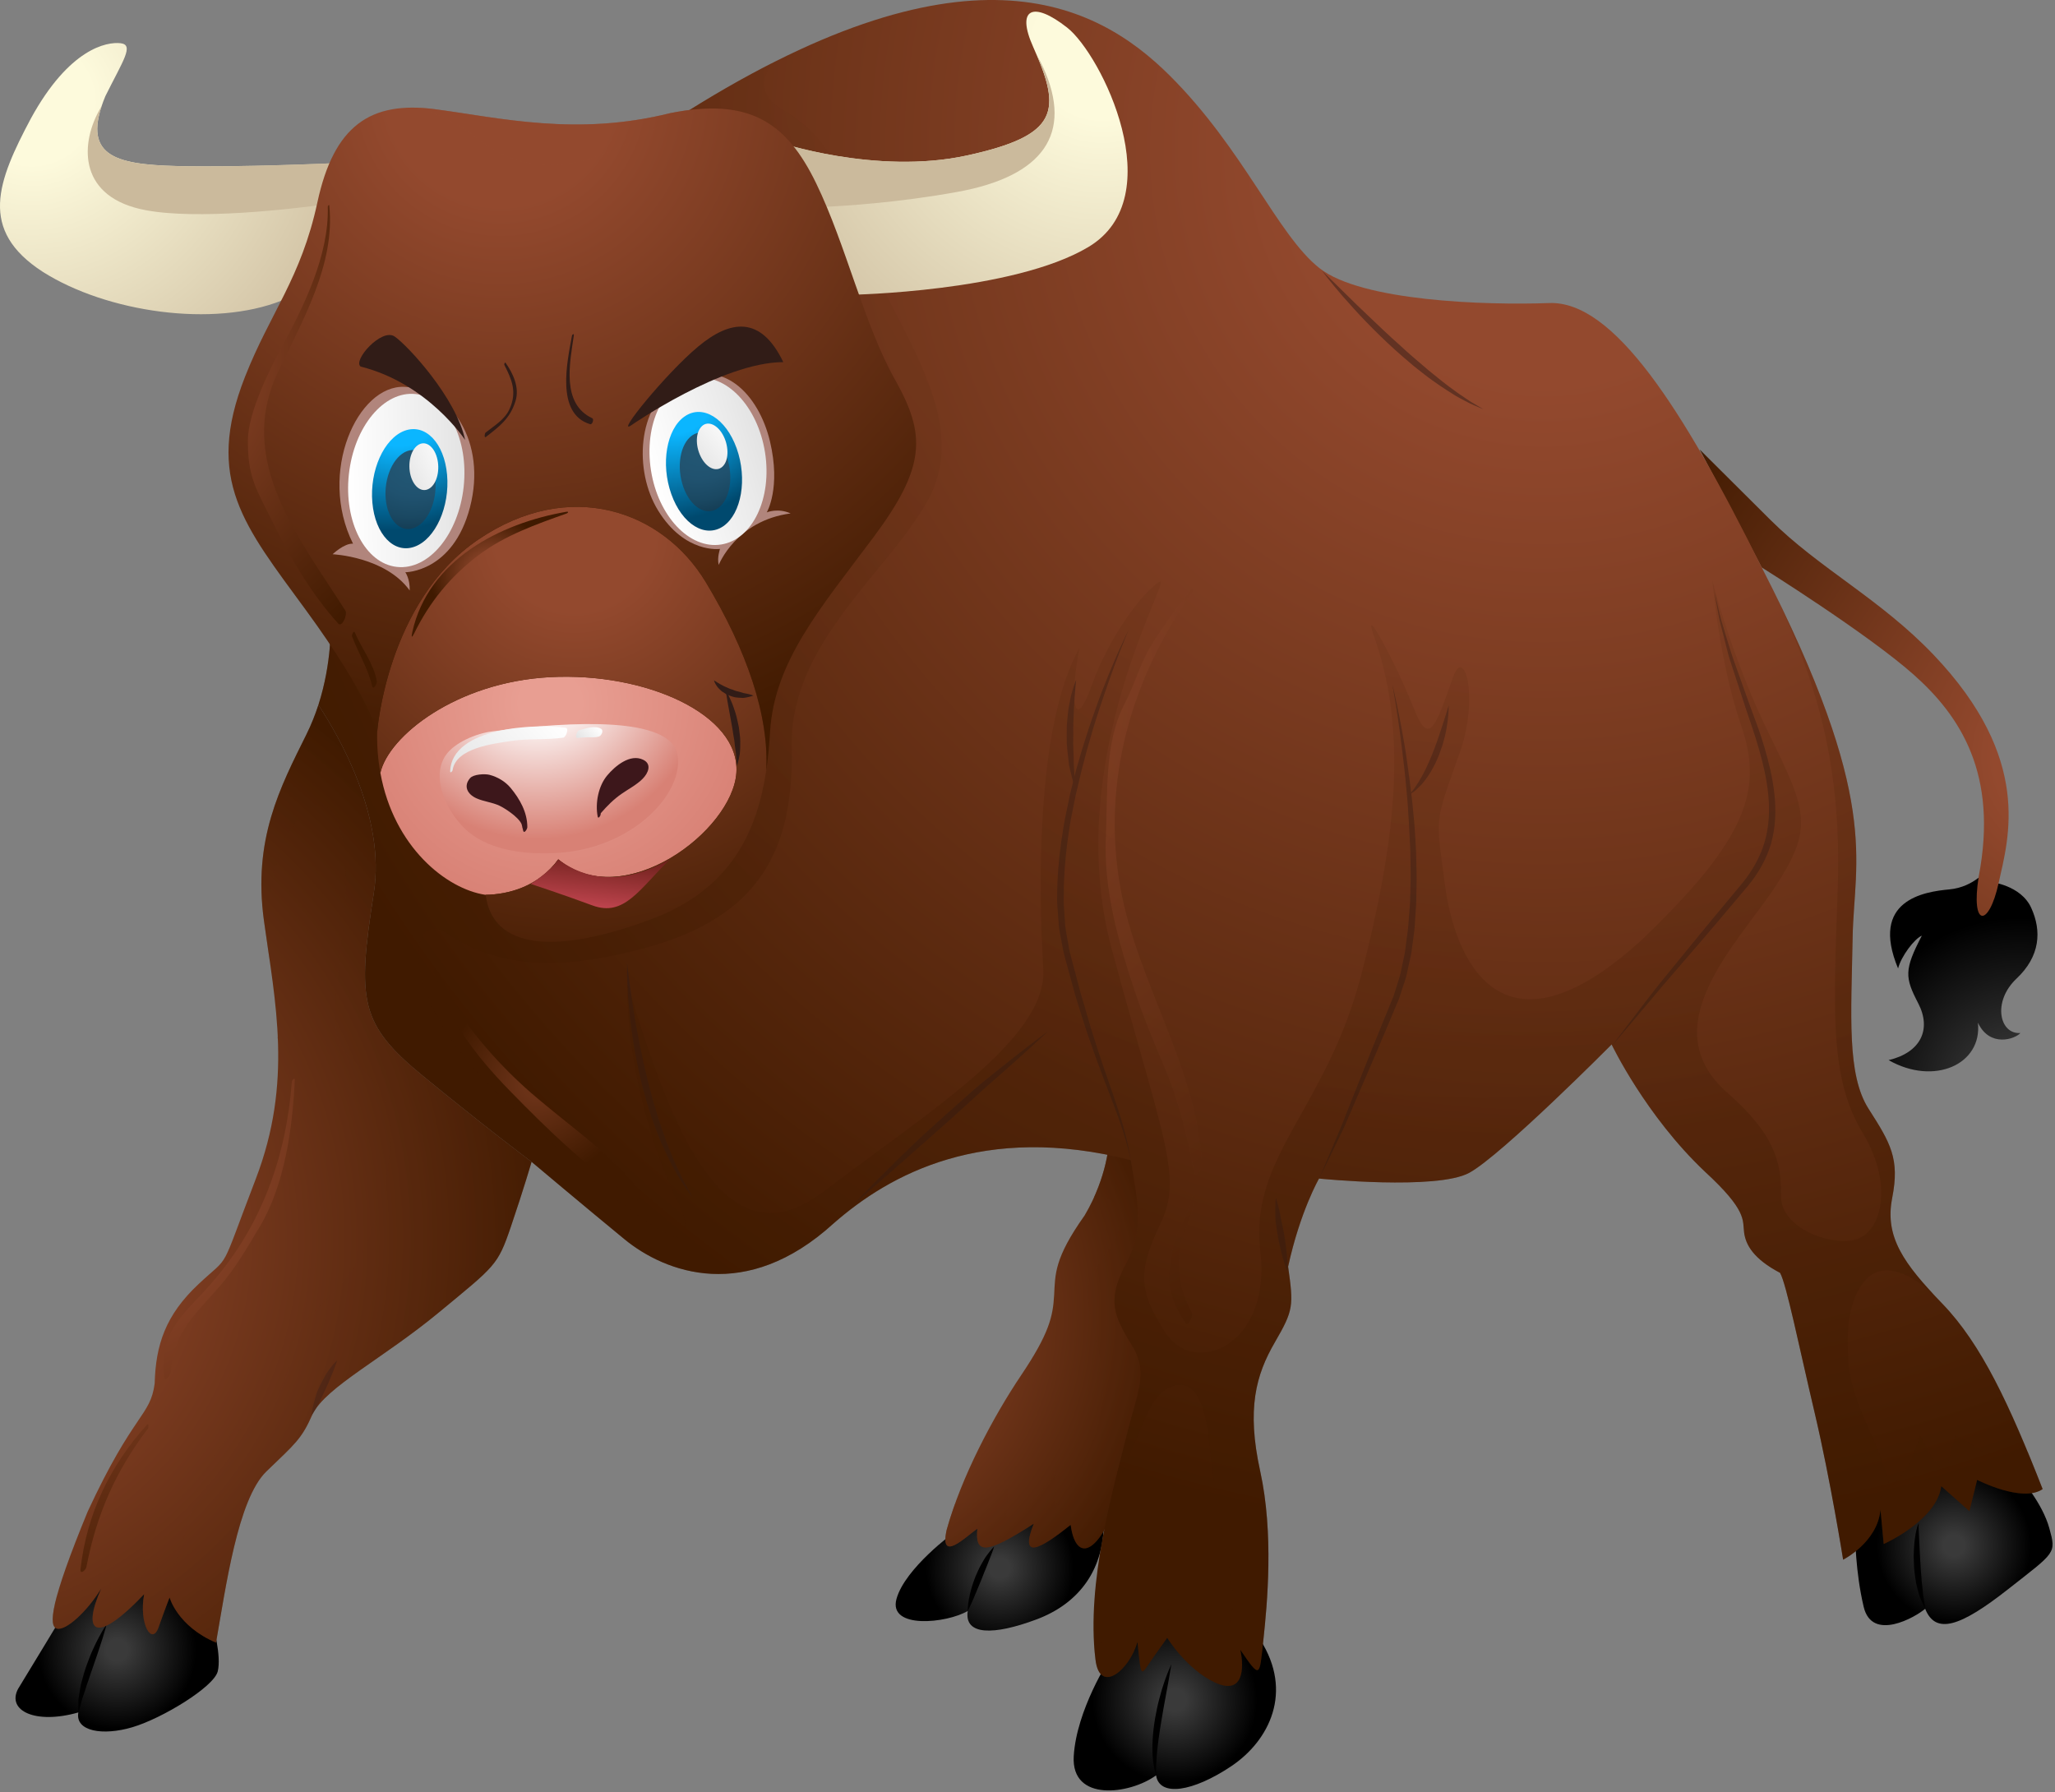 <svg width="86" height="75" viewBox="0 0 86 75" fill="none" xmlns="http://www.w3.org/2000/svg">
<rect x="0" y="0" width="86" height="75" fill="#808080" stroke="none"/>
<path d="M77.639 64.267C77.639 64.267 77.643 65.771 77.994 67.245C78.344 68.718 80.163 67.673 80.567 67.325C81.004 68.423 82.043 68.073 84.034 66.508C86.026 64.942 86.057 65.027 85.764 63.958C85.472 62.889 84.542 61.851 84.542 61.851C84.542 61.851 80.781 59.719 77.639 64.267Z" fill="url(#paint0_radial_525_124)"/>
<path d="M80.299 63.738C80.299 63.738 80.296 63.797 80.29 63.901C80.299 64.006 80.296 64.133 80.308 64.304C80.316 64.474 80.326 64.67 80.337 64.88C80.344 65.09 80.362 65.314 80.375 65.537C80.383 65.762 80.414 65.981 80.422 66.193C80.447 66.399 80.471 66.593 80.483 66.762C80.544 67.09 80.568 67.323 80.568 67.323C80.568 67.323 80.543 67.272 80.498 67.183C80.455 67.093 80.391 66.961 80.33 66.799C80.281 66.633 80.226 66.438 80.182 66.225C80.15 66.014 80.114 65.785 80.1 65.555C80.096 65.44 80.092 65.325 80.088 65.212C80.08 65.1 80.092 64.989 80.094 64.881C80.102 64.666 80.121 64.465 80.151 64.295C80.17 64.127 80.217 63.973 80.239 63.881C80.273 63.79 80.299 63.738 80.299 63.738Z" fill="black"/>
<path d="M39.925 64.129C39.925 64.129 37.873 65.624 37.518 66.91C37.16 68.194 39.626 67.932 40.498 67.417C40.346 68.444 41.58 68.441 43.376 67.77C45.173 67.097 46.248 65.657 46.191 63.551C44.853 62.731 42.181 62.737 39.925 64.129Z" fill="url(#paint1_radial_525_124)"/>
<path d="M40.498 67.418C40.498 67.418 40.492 67.229 40.542 66.954C40.587 66.678 40.685 66.319 40.823 65.974C40.902 65.805 40.967 65.631 41.057 65.481C41.143 65.328 41.221 65.185 41.307 65.075C41.476 64.849 41.604 64.715 41.604 64.715C41.604 64.715 41.554 64.898 41.448 65.15C41.394 65.276 41.346 65.429 41.278 65.585C41.21 65.74 41.149 65.912 41.081 66.078C41.008 66.245 40.948 66.415 40.877 66.571C40.816 66.728 40.747 66.874 40.696 67C40.583 67.251 40.498 67.418 40.498 67.418Z" fill="black"/>
<path d="M46.429 69.431C46.429 69.431 45.05 71.553 44.935 73.493C44.82 75.433 47.294 75.09 48.381 74.296C48.521 75.207 49.926 74.986 51.527 73.913C53.128 72.84 54.131 70.799 52.742 68.626C51.351 67.124 48.481 66.536 46.429 69.431Z" fill="url(#paint2_radial_525_124)"/>
<path d="M49.022 69.644C49.022 69.644 48.973 69.939 48.896 70.374C48.855 70.593 48.809 70.846 48.76 71.118C48.71 71.388 48.656 71.677 48.611 71.966C48.557 72.255 48.52 72.543 48.48 72.817C48.464 72.951 48.448 73.082 48.432 73.209C48.422 73.332 48.412 73.451 48.402 73.561C48.395 73.669 48.391 73.77 48.385 73.861C48.377 73.95 48.38 74.028 48.381 74.091C48.385 74.221 48.381 74.296 48.381 74.296C48.381 74.296 48.358 74.225 48.328 74.099C48.311 74.035 48.293 73.957 48.281 73.867C48.269 73.778 48.25 73.672 48.243 73.561C48.225 73.337 48.222 73.073 48.238 72.793C48.251 72.653 48.254 72.507 48.275 72.362C48.295 72.216 48.311 72.067 48.338 71.919C48.388 71.626 48.45 71.334 48.523 71.064C48.592 70.794 48.669 70.546 48.743 70.335C48.816 70.124 48.888 69.951 48.938 69.831C48.989 69.71 49.022 69.644 49.022 69.644Z" fill="black"/>
<path d="M2.562 67.697C2.562 67.697 1.349 69.711 0.756 70.677C0.277 71.584 1.467 72.177 3.278 71.663C3.139 72.456 4.301 72.651 5.547 72.279C6.792 71.909 8.942 70.6 9.111 69.949C9.278 69.296 8.907 67.994 8.907 67.994C8.907 67.994 5.893 62.903 2.562 67.697Z" fill="url(#paint3_radial_525_124)"/>
<path d="M4.462 67.977C4.462 67.977 4.401 68.217 4.292 68.565C4.235 68.737 4.17 68.939 4.099 69.154C4.026 69.368 3.947 69.596 3.869 69.825C3.784 70.049 3.719 70.282 3.638 70.492C3.568 70.706 3.51 70.907 3.447 71.078C3.416 71.163 3.405 71.244 3.383 71.313C3.364 71.384 3.348 71.447 3.333 71.5C3.3 71.603 3.281 71.663 3.281 71.663C3.281 71.663 3.28 71.6 3.276 71.493C3.277 71.439 3.279 71.374 3.28 71.298C3.283 71.223 3.276 71.136 3.293 71.045C3.306 70.953 3.32 70.855 3.34 70.751C3.361 70.647 3.372 70.534 3.405 70.424C3.464 70.202 3.526 69.963 3.609 69.733C3.694 69.504 3.775 69.273 3.872 69.064C3.964 68.855 4.059 68.662 4.147 68.501C4.316 68.178 4.462 67.977 4.462 67.977Z" fill="black"/>
<path d="M83.195 36.344C83.195 36.344 82.635 37.124 81.576 37.22C80.517 37.318 78.243 37.665 79.433 40.528C79.557 40.029 80.116 39.282 80.427 39.156C79.682 40.591 79.713 40.903 80.279 41.992C80.842 43.082 80.376 44.048 79.036 44.364C80.94 45.45 82.964 44.542 82.774 42.798C83.274 43.855 84.334 43.479 84.551 43.23C83.677 43.294 83.368 41.917 84.389 40.954C85.385 40.018 85.445 38.958 85.006 37.994C84.568 37.029 83.289 36.906 83.289 36.906L83.195 36.344Z" fill="url(#paint4_radial_525_124)"/>
<path d="M73.727 23.747C73.727 23.747 78.143 26.507 80.087 28.234C82.03 29.961 83.63 32.382 82.808 36.678C82.466 38.827 83.23 38.825 83.641 36.953C84.053 35.082 85.08 31.767 80.916 27.4C78.688 25.063 76.128 23.786 74.092 21.758C72.054 19.731 71.129 18.809 71.129 18.809L73.727 23.747Z" fill="url(#paint5_radial_525_124)"/>
<path d="M46.411 47.777C46.411 47.777 46.363 49.216 45.391 50.862C44.111 52.664 44.162 53.332 44.114 54.205C44.065 55.079 43.913 55.799 42.736 57.548C41.558 59.297 40.226 61.817 39.616 64.028C39.311 65.416 40.388 64.334 40.901 63.973C40.799 65.053 41.263 65.052 43.263 63.763C42.65 65.306 43.523 64.841 44.805 63.811C45.014 65.301 45.834 65.092 46.601 63.241C47.368 61.39 50.778 48.229 46.411 47.777Z" fill="url(#paint6_radial_525_124)"/>
<path opacity="0.5" d="M46.411 47.777C46.411 47.777 46.376 48.799 45.784 50.104C45.942 50.078 46.102 50.085 46.265 50.138C47.561 50.569 46.671 51.897 46.182 52.619C45.921 53.004 45.545 53.437 45.533 53.924C45.519 54.512 45.628 55.076 45.764 55.644C46.007 56.653 46.247 57.632 46.119 58.674C45.913 60.351 45.266 61.672 44.27 63.021C44.236 63.066 44.15 63.13 44.151 63.028C44.162 62.547 44.2 62.072 44.162 61.592C43.715 62.429 43.016 62.995 42.178 63.474C42.121 63.506 42.124 63.42 42.129 63.39C42.194 63.01 42.161 62.625 42.189 62.243C42.193 62.171 41.832 62.432 41.774 62.462C41.237 62.741 40.656 62.911 40.048 62.945C40.02 62.946 39.991 62.945 39.963 62.946C39.833 63.312 39.714 63.674 39.616 64.028C39.311 65.416 40.388 64.334 40.901 63.973C40.799 65.053 41.263 65.052 43.263 63.763C42.65 65.306 43.523 64.841 44.805 63.811C45.014 65.301 45.834 65.092 46.601 63.241C47.368 61.39 50.778 48.229 46.411 47.777Z" fill="url(#paint7_radial_525_124)"/>
<path d="M15.645 37.363C16.137 34.209 14.228 30.868 13.324 29.5C13.193 29.9 13.032 30.313 12.829 30.723C11.727 32.942 10.576 35.116 11.047 38.533C11.516 41.949 12.263 45.272 10.702 49.341C9.141 53.407 9.693 52.436 8.312 53.734C6.928 55.029 6.516 56.278 6.473 57.895C6.292 59.28 5.598 59.097 3.669 63.258C2.107 67.048 2.017 68.064 2.387 68.156C2.757 68.248 3.631 67.46 4.231 66.488C3.45 68.245 3.912 68.937 6.032 66.716C5.805 67.963 6.36 68.885 6.636 68.1C6.912 67.314 7.097 66.852 7.097 66.852C7.097 66.852 7.421 68.051 9.04 68.742C9.45 66.432 9.949 62.735 11.147 61.578C12.344 60.42 12.621 60.235 13.082 59.172C13.679 58.015 16.032 56.856 18.382 54.91C20.733 52.965 20.825 52.965 21.376 51.347C21.927 49.727 22.246 48.621 22.246 48.621C22.246 48.621 20.316 47.175 17.692 45.02C15.067 42.865 14.934 41.883 15.645 37.363Z" fill="url(#paint8_radial_525_124)"/>
<path d="M81.287 54.557C79.65 52.862 78.866 51.756 79.188 50.123C79.508 48.49 79.117 47.838 78.2 46.405C77.281 44.97 77.472 42.489 77.531 39.227C77.589 35.963 78.739 33.522 73.727 23.745C70.385 17.009 67.512 12.583 64.834 12.682C62.154 12.779 56.982 12.607 55.224 11.226C53.467 9.845 52.053 6.251 48.953 3.163C45.852 0.078 40.321 -2.779 28.216 5.008C26.906 7.159 13.835 26.149 13.835 26.149C13.835 26.149 13.899 27.717 13.324 29.501C14.228 30.869 16.138 34.21 15.645 37.364C14.934 41.884 15.067 42.866 17.692 45.02C20.316 47.175 22.246 48.621 22.246 48.621C22.246 48.621 24.425 50.456 26.134 51.86C27.846 53.264 31.22 54.537 34.882 51.2C37.223 49.146 41.149 46.976 47.326 48.548C47.613 50.303 47.899 51.436 47.11 52.91C46.322 54.385 46.606 55.064 47.343 56.251C48.083 57.439 47.632 58.12 47.127 60.159C46.621 62.201 45.441 66.225 45.845 69.452C46.02 70.925 47.264 69.902 47.601 68.712C47.775 70.354 47.718 70.128 48.281 69.333C48.847 68.539 48.847 68.539 48.847 68.539C48.847 68.539 49.644 69.839 50.832 70.403C52.024 70.966 52.079 69.833 51.905 69.041C52.759 70.286 52.702 70.173 52.869 68.644C53.035 67.113 53.31 64.166 52.737 61.563C52.166 58.959 52.558 57.541 53.347 56.18C54.137 54.82 54.137 54.649 53.906 53.007C54.412 50.684 55.2 49.321 55.2 49.321C55.2 49.321 60.131 49.819 61.487 49.08C62.844 48.34 67.445 43.709 67.445 43.709C67.445 43.709 68.865 46.688 71.351 49.033C73.118 50.66 72.922 51.053 72.989 51.574C73.055 52.096 73.384 52.683 74.494 53.267C74.757 53.724 75.284 56.333 75.945 59.138C76.605 61.944 77.133 65.27 77.133 65.27C77.133 65.27 78.569 64.549 78.697 63.179C78.831 64.614 78.831 64.614 78.831 64.614C78.831 64.614 81.048 63.631 81.24 62.194C82.417 63.236 82.417 63.236 82.417 63.236L82.741 61.93C82.741 61.93 84.636 62.905 85.482 62.315C84.103 58.793 82.923 56.25 81.287 54.557Z" fill="url(#paint9_radial_525_124)"/>
<g opacity="0.5">
<path d="M47.234 26.352C47.234 26.352 47.093 26.684 46.864 27.27C46.747 27.564 46.613 27.922 46.466 28.335C46.321 28.749 46.155 29.214 45.989 29.729C45.817 30.24 45.652 30.802 45.485 31.396C45.406 31.694 45.324 32.001 45.245 32.314C45.169 32.629 45.093 32.952 45.016 33.279C44.952 33.609 44.884 33.944 44.816 34.284C44.751 34.624 44.713 34.972 44.659 35.321C44.573 36.02 44.513 36.735 44.52 37.447C44.5 37.805 44.542 38.16 44.565 38.513C44.572 38.869 44.658 39.212 44.716 39.556C44.766 39.901 44.879 40.236 44.963 40.575C45.051 40.91 45.139 41.242 45.225 41.569C45.424 42.213 45.589 42.842 45.78 43.431C45.964 44.022 46.152 44.576 46.332 45.086C46.509 45.596 46.676 46.062 46.808 46.483C46.951 46.9 47.04 47.274 47.127 47.578C47.204 47.884 47.241 48.131 47.278 48.295C47.31 48.46 47.326 48.549 47.326 48.549C47.326 48.549 47.305 48.462 47.263 48.297C47.218 48.135 47.165 47.894 47.074 47.592C46.976 47.291 46.869 46.925 46.71 46.517C46.561 46.105 46.373 45.645 46.186 45.139C45.993 44.633 45.791 44.081 45.59 43.494C45.382 42.909 45.195 42.28 44.994 41.632C44.906 41.306 44.814 40.975 44.722 40.64C44.636 40.303 44.521 39.971 44.463 39.611C44.401 39.257 44.31 38.903 44.296 38.538C44.272 38.176 44.226 37.812 44.244 37.448C44.241 36.719 44.31 35.994 44.403 35.287C44.462 34.935 44.501 34.582 44.573 34.24C44.644 33.898 44.714 33.56 44.782 33.227C44.864 32.897 44.944 32.574 45.024 32.257C45.115 31.944 45.204 31.637 45.291 31.339C45.476 30.745 45.656 30.187 45.844 29.678C46.019 29.166 46.206 28.706 46.369 28.297C46.536 27.89 46.686 27.538 46.814 27.248C47.073 26.674 47.234 26.352 47.234 26.352Z" fill="#311C17"/>
<path d="M58.268 28.633C58.268 28.633 58.349 28.959 58.47 29.535C58.53 29.823 58.599 30.173 58.673 30.576C58.746 30.98 58.828 31.435 58.894 31.935C58.969 32.433 59.034 32.977 59.102 33.552C59.129 33.841 59.158 34.136 59.186 34.438C59.214 34.741 59.225 35.051 59.247 35.366C59.268 35.682 59.267 36.004 59.278 36.329C59.29 36.655 59.283 36.983 59.276 37.317C59.274 37.483 59.27 37.65 59.267 37.817L59.233 38.32L59.201 38.824C59.186 38.992 59.158 39.16 59.138 39.328L59.07 39.832C59.046 39.999 59.002 40.164 58.966 40.329L58.86 40.824C58.819 40.987 58.757 41.147 58.709 41.306C58.656 41.466 58.604 41.626 58.551 41.785C58.487 41.936 58.426 42.086 58.362 42.236C58.236 42.533 58.114 42.829 57.992 43.119C57.506 44.28 57.03 45.356 56.634 46.283C56.435 46.746 56.259 47.173 56.075 47.539C55.894 47.908 55.741 48.23 55.612 48.495C55.353 49.023 55.204 49.324 55.204 49.324C55.204 49.324 55.335 49.015 55.564 48.473C55.677 48.203 55.817 47.875 55.978 47.5C56.145 47.127 56.3 46.691 56.492 46.224C56.868 45.289 57.291 44.194 57.771 43.028C57.888 42.738 58.009 42.441 58.132 42.14C58.194 41.99 58.254 41.839 58.318 41.688C58.366 41.535 58.416 41.381 58.464 41.227C58.511 41.07 58.566 40.917 58.605 40.758L58.707 40.274C58.738 40.113 58.781 39.952 58.804 39.787L58.867 39.293C58.888 39.127 58.917 38.962 58.931 38.798L58.969 38.3L59.008 37.804C59.012 37.639 59.016 37.473 59.022 37.309C59.031 36.98 59.041 36.654 59.031 36.332C59.023 36.01 59.03 35.69 59.01 35.377C58.984 34.75 58.946 34.144 58.905 33.57C58.854 32.996 58.807 32.454 58.745 31.955C58.689 31.454 58.628 30.997 58.576 30.591C58.521 30.187 58.468 29.834 58.422 29.544C58.325 28.964 58.268 28.633 58.268 28.633Z" fill="#311C17"/>
<path d="M45.036 28.457C45.036 28.457 45.028 28.528 45.016 28.652C44.998 28.775 44.995 28.953 44.971 29.163C44.967 29.268 44.961 29.383 44.954 29.503C44.944 29.624 44.936 29.751 44.934 29.882C44.929 30.013 44.929 30.15 44.918 30.286C44.909 30.424 44.918 30.564 44.917 30.705C44.915 30.845 44.915 30.984 44.912 31.122C44.917 31.261 44.923 31.397 44.927 31.528C44.934 31.659 44.934 31.787 44.936 31.908C44.932 32.029 44.951 32.142 44.955 32.248C44.969 32.459 44.969 32.638 44.976 32.762C44.979 32.886 44.977 32.958 44.977 32.958C44.977 32.958 44.956 32.892 44.922 32.77C44.893 32.649 44.843 32.476 44.795 32.267C44.774 32.163 44.738 32.05 44.728 31.927C44.713 31.805 44.698 31.676 44.683 31.542C44.671 31.409 44.651 31.271 44.644 31.13C44.644 30.988 44.642 30.845 44.641 30.702C44.646 30.558 44.639 30.414 44.652 30.273C44.662 30.132 44.678 29.994 44.691 29.861C44.7 29.726 44.725 29.599 44.747 29.477C44.77 29.356 44.791 29.242 44.815 29.138C44.869 28.929 44.92 28.758 44.964 28.639C45.005 28.522 45.036 28.457 45.036 28.457Z" fill="#311C17"/>
<path d="M60.625 29.527C60.625 29.527 60.629 29.593 60.624 29.708C60.618 29.824 60.61 29.989 60.583 30.184C60.558 30.38 60.519 30.608 60.458 30.848C60.402 31.09 60.315 31.341 60.224 31.589C60.175 31.714 60.117 31.832 60.065 31.952C60.007 32.07 59.944 32.182 59.882 32.29C59.754 32.505 59.611 32.692 59.48 32.843C59.41 32.915 59.343 32.979 59.283 33.034C59.229 33.093 59.164 33.13 59.12 33.165C59.028 33.234 58.974 33.269 58.974 33.269C58.974 33.269 59.014 33.215 59.082 33.126C59.116 33.081 59.166 33.033 59.208 32.964C59.25 32.898 59.298 32.824 59.354 32.746C59.403 32.663 59.455 32.572 59.51 32.479C59.56 32.381 59.614 32.278 59.669 32.173C59.769 31.956 59.876 31.725 59.967 31.485C60.012 31.365 60.063 31.247 60.103 31.127C60.144 31.008 60.19 30.892 60.225 30.777C60.3 30.546 60.371 30.331 60.432 30.147C60.547 29.776 60.625 29.527 60.625 29.527Z" fill="#311C17"/>
<path d="M26.243 40.297C26.243 40.297 26.264 40.457 26.296 40.738C26.326 41.018 26.389 41.416 26.455 41.894C26.493 42.133 26.528 42.392 26.579 42.663C26.624 42.936 26.679 43.222 26.735 43.517C26.787 43.815 26.861 44.118 26.923 44.427C26.989 44.735 27.068 45.046 27.143 45.359C27.228 45.667 27.302 45.978 27.394 46.28C27.493 46.579 27.568 46.882 27.674 47.163C27.781 47.443 27.858 47.726 27.967 47.978C28.071 48.232 28.159 48.478 28.263 48.694C28.368 48.91 28.46 49.112 28.543 49.289C28.623 49.468 28.718 49.612 28.782 49.736C28.916 49.985 28.992 50.128 28.992 50.128C28.992 50.128 28.899 49.996 28.737 49.765C28.657 49.648 28.551 49.511 28.452 49.341C28.352 49.171 28.239 48.978 28.122 48.763C28.006 48.551 27.901 48.307 27.78 48.056C27.653 47.807 27.556 47.529 27.443 47.246C27.328 46.964 27.238 46.661 27.138 46.358C27.041 46.053 26.963 45.739 26.871 45.427C26.723 44.796 26.585 44.16 26.496 43.561C26.396 42.961 26.348 42.396 26.299 41.913C26.222 40.944 26.243 40.297 26.243 40.297Z" fill="#311C17"/>
<path d="M35.782 50.346C35.782 50.346 35.896 50.222 36.098 50.007C36.305 49.795 36.593 49.484 36.955 49.131C37.316 48.777 37.734 48.358 38.191 47.921C38.648 47.481 39.155 47.034 39.656 46.579C39.908 46.355 40.161 46.131 40.408 45.911C40.658 45.691 40.901 45.472 41.147 45.272C41.638 44.87 42.107 44.509 42.502 44.192C42.897 43.875 43.239 43.627 43.473 43.445C43.709 43.269 43.846 43.168 43.846 43.168C43.846 43.168 43.722 43.284 43.507 43.487C43.288 43.685 42.981 43.977 42.602 44.312C42.222 44.647 41.787 45.044 41.308 45.455C41.067 45.66 40.834 45.891 40.585 46.109C40.34 46.333 40.088 46.559 39.84 46.786C38.828 47.679 37.817 48.573 37.061 49.243C36.679 49.574 36.359 49.85 36.135 50.045C35.91 50.237 35.782 50.346 35.782 50.346Z" fill="#311C17"/>
<path d="M71.766 24.789C71.766 24.789 71.781 24.872 71.811 25.028C71.847 25.182 71.901 25.408 71.968 25.695C72.028 25.984 72.152 26.323 72.263 26.718C72.324 26.914 72.388 27.123 72.456 27.343C72.524 27.562 72.612 27.789 72.696 28.027C72.866 28.504 73.05 29.019 73.245 29.564C73.448 30.109 73.67 30.684 73.847 31.297C74.027 31.908 74.184 32.552 74.257 33.226C74.33 33.898 74.309 34.602 74.125 35.277C73.932 35.948 73.575 36.56 73.143 37.083C72.714 37.592 72.292 38.092 71.882 38.577C71.064 39.544 70.284 40.432 69.624 41.202C68.973 41.976 68.428 42.621 68.048 43.074C67.665 43.524 67.444 43.781 67.444 43.781C67.444 43.781 67.649 43.512 68.007 43.04C68.187 42.805 68.405 42.52 68.656 42.193C68.906 41.867 69.186 41.493 69.505 41.1C70.15 40.315 70.889 39.394 71.698 38.42C72.102 37.935 72.519 37.431 72.944 36.921C73.351 36.413 73.68 35.832 73.858 35.201C74.038 34.571 74.064 33.902 74 33.253C73.936 32.602 73.787 31.969 73.615 31.364C73.441 30.76 73.243 30.184 73.055 29.635C72.874 29.081 72.704 28.559 72.546 28.076C72.47 27.834 72.386 27.605 72.326 27.382C72.267 27.158 72.215 26.944 72.164 26.744C72.067 26.344 71.96 26 71.914 25.707C71.858 25.414 71.816 25.186 71.793 25.031C71.777 24.873 71.766 24.789 71.766 24.789Z" fill="#311C17"/>
<path d="M55.317 11.32C55.317 11.32 55.717 11.712 56.316 12.301C56.611 12.598 56.965 12.934 57.346 13.297C57.725 13.656 58.127 14.044 58.545 14.413C58.954 14.792 59.377 15.154 59.775 15.49C59.979 15.654 60.174 15.814 60.361 15.964C60.547 16.114 60.732 16.244 60.9 16.368C61.068 16.494 61.231 16.593 61.369 16.692C61.51 16.792 61.637 16.866 61.741 16.925C61.954 17.051 62.073 17.124 62.073 17.124C62.073 17.124 61.943 17.069 61.717 16.974C61.605 16.926 61.468 16.865 61.318 16.781C61.169 16.698 60.989 16.616 60.815 16.499C60.637 16.384 60.44 16.266 60.241 16.127C60.044 15.986 59.831 15.845 59.625 15.681C59.419 15.515 59.198 15.356 58.991 15.171C58.781 14.991 58.563 14.81 58.358 14.62C57.942 14.242 57.54 13.848 57.174 13.47C56.806 13.093 56.483 12.724 56.202 12.409C55.649 11.772 55.317 11.32 55.317 11.32Z" fill="#311C17"/>
<path d="M53.393 50.121C53.393 50.121 53.458 50.311 53.526 50.601C53.562 50.744 53.592 50.914 53.627 51.095C53.668 51.273 53.704 51.464 53.742 51.655C53.809 52.037 53.852 52.422 53.869 52.717C53.887 53.009 53.877 53.212 53.877 53.212C53.877 53.212 53.796 53.029 53.714 52.744C53.627 52.458 53.535 52.074 53.467 51.685C53.436 51.491 53.404 51.296 53.384 51.112C53.368 50.928 53.367 50.757 53.367 50.609C53.367 50.318 53.393 50.121 53.393 50.121Z" fill="#311C17"/>
<path d="M14.114 56.926C14.114 56.926 14.061 57.084 13.977 57.308C13.937 57.424 13.875 57.545 13.824 57.685C13.77 57.823 13.704 57.967 13.638 58.11C13.566 58.251 13.5 58.394 13.44 58.529C13.377 58.664 13.314 58.787 13.253 58.892C13.136 59.102 13.036 59.236 13.036 59.236C13.036 59.236 13.048 59.072 13.103 58.835C13.13 58.717 13.167 58.579 13.214 58.435C13.237 58.361 13.257 58.287 13.286 58.212C13.318 58.139 13.351 58.066 13.385 57.992C13.458 57.849 13.53 57.703 13.607 57.572C13.678 57.439 13.77 57.326 13.841 57.227C13.987 57.032 14.114 56.926 14.114 56.926Z" fill="#311C17"/>
</g>
<g opacity="0.3">
<path d="M84.411 60.863C83.954 60.932 83.329 60.993 82.92 60.721C82.558 60.478 82.235 60.21 81.814 60.087C81.681 60.524 81.57 60.962 81.496 61.415C81.492 61.443 81.404 61.624 81.353 61.575C80.898 61.147 80.643 60.583 80.354 60.041C80.115 60.843 79.799 61.607 79.146 62.168C79.118 62.193 79.08 62.196 79.072 62.153C78.683 60.303 77.457 58.831 77.347 56.897C77.289 55.843 77.296 54.632 77.932 53.735C78.766 52.558 80.128 53.449 80.914 54.164C80.921 54.171 80.926 54.176 80.933 54.183C79.54 52.693 78.891 51.631 79.189 50.122C79.509 48.489 79.118 47.837 78.201 46.404C77.282 44.969 77.473 42.488 77.532 39.226C77.59 35.962 78.74 33.521 73.728 23.744C76.042 28.243 77.079 31.977 76.908 37.149C76.734 42.322 76.555 45.093 77.947 47.399C79.338 49.706 78.694 51.831 77.402 51.926C76.11 52.022 74.538 51.195 74.535 50.085C74.534 48.978 74.53 47.685 72.308 45.749C69.081 42.938 72.755 39.468 74.319 37.062C75.885 34.657 75.631 33.957 74.047 30.741C72.461 27.526 71.665 24.309 71.665 24.309C71.665 24.309 71.938 27.659 72.863 30.35C73.79 33.042 73.137 35.079 68.746 39.295C62.716 44.827 60.842 39.957 60.466 37.003C60.09 34.048 59.998 34.603 61.101 31.46C61.901 29.171 61.274 27.027 60.815 28.32C60.063 30.439 59.807 31.279 59.157 29.617C58.428 27.761 56.835 24.82 57.578 26.85C58.881 30.725 58.431 35.161 56.966 40.798C55.501 46.436 52.273 48.383 52.743 52.354C53.215 56.324 49.984 57.625 48.78 55.781C47.575 53.937 47.665 53.105 48.584 51.164C49.505 49.222 48.669 47.653 46.525 39.715C44.382 31.777 49.133 23.995 48.531 24.34C47.929 24.686 46.47 26.498 45.7 28.653C44.931 30.808 44.754 29.258 45.179 27.105C43.292 30.468 43.482 37.615 43.661 40.543C43.839 43.47 38.766 46.583 34.47 49.864C30.458 52.929 28.177 47.641 26.267 41.185C26.185 42.563 26.538 46.439 28.355 50.31C30.173 54.181 24.91 49.628 20.939 45.85C16.474 41.599 17.131 38.021 18.683 39.052C20.237 40.082 22.476 40.938 27.124 39.635C31.771 38.333 33.229 35.573 33.133 31.267C33.036 26.962 37.077 24.024 38.793 21.005C40.507 17.987 38.261 14.806 36.79 11.71C35.318 8.612 35.571 6.201 32.724 4.571C31.811 4.047 31.841 3.35 32.303 2.648C31.03 3.294 29.673 4.072 28.218 5.008C26.908 7.159 13.837 26.149 13.837 26.149C13.837 26.149 13.901 27.717 13.326 29.501C14.23 30.869 16.14 34.21 15.647 37.364C14.936 41.884 15.069 42.866 17.694 45.02C20.318 47.175 22.248 48.621 22.248 48.621C22.248 48.621 24.427 50.456 26.136 51.86C27.848 53.264 31.222 54.537 34.884 51.2C37.225 49.146 41.151 46.976 47.328 48.548C47.615 50.303 47.901 51.436 47.112 52.91C46.324 54.385 46.608 55.064 47.345 56.251C48.085 57.439 47.634 58.12 47.129 60.159C46.973 60.792 46.751 61.615 46.532 62.545C46.977 61.647 47.353 60.721 47.745 59.792C48.004 59.173 48.344 58.27 49.042 58.018C50.394 57.529 50.563 59.947 50.642 60.756C50.755 61.91 50.949 63.047 51.15 64.189C51.33 65.211 51.7 66.435 51.55 67.488C51.502 67.822 51.293 68.558 50.792 68.406C50.057 68.179 49.777 67.285 49.17 66.869C48.918 67.425 48.528 67.847 48.006 68.183C47.976 68.201 47.939 68.216 47.929 68.168C47.862 67.738 47.88 67.314 47.767 66.896C47.33 67.815 46.661 68.503 45.796 68.888C45.807 69.078 45.825 69.267 45.847 69.452C46.022 70.925 47.266 69.902 47.603 68.712C47.777 70.354 47.72 70.128 48.283 69.333C48.849 68.539 48.849 68.539 48.849 68.539C48.849 68.539 49.646 69.839 50.834 70.403C52.026 70.966 52.081 69.833 51.907 69.041C52.761 70.286 52.704 70.173 52.871 68.644C53.037 67.113 53.312 64.166 52.739 61.563C52.168 58.959 52.56 57.541 53.349 56.18C54.139 54.82 54.139 54.649 53.908 53.007C54.414 50.684 55.202 49.321 55.202 49.321C55.202 49.321 60.133 49.819 61.489 49.08C62.846 48.34 67.447 43.709 67.447 43.709C67.447 43.709 68.867 46.688 71.353 49.033C73.12 50.66 72.924 51.053 72.991 51.574C73.057 52.096 73.386 52.683 74.496 53.267C74.759 53.724 75.286 56.333 75.947 59.138C76.607 61.944 77.135 65.27 77.135 65.27C77.135 65.27 78.571 64.549 78.699 63.179C78.833 64.614 78.833 64.614 78.833 64.614C78.833 64.614 81.05 63.631 81.242 62.194C82.419 63.236 82.419 63.236 82.419 63.236L82.743 61.93C82.743 61.93 84.638 62.905 85.484 62.315C85.271 61.771 85.063 61.252 84.856 60.754C84.711 60.799 84.563 60.839 84.411 60.863Z" fill="url(#paint10_radial_525_124)"/>
</g>
<path d="M32.491 5.925C32.491 5.925 36.651 7.346 40.481 6.505C44.312 5.665 44.444 4.652 43.241 1.972C42.508 0.343 43.233 0.032 44.662 1.157C46.092 2.281 49.041 8.252 45.547 10.338C42.401 12.216 35.611 12.336 35.611 12.336C35.611 12.336 34.238 7.641 32.491 5.925Z" fill="url(#paint11_radial_525_124)"/>
<path d="M43.659 2.825C43.579 2.646 43.492 2.486 43.403 2.34C44.423 4.746 44.13 5.704 40.481 6.503C36.651 7.344 32.491 5.923 32.491 5.923C33.139 6.559 33.732 7.605 34.228 8.669C35.39 8.622 37.611 8.476 40.069 8.03C43.669 7.374 44.912 5.592 43.659 2.825Z" fill="url(#paint12_radial_525_124)"/>
<path d="M14.173 6.821C14.173 6.821 9.949 7.015 7.376 6.947C4.804 6.881 3.374 6.523 4.408 4.027C5.143 2.547 5.627 1.877 5.049 1.809C4.471 1.741 2.901 2.022 1.293 4.957C-0.109 7.594 -0.914 9.627 1.791 11.376C4.476 13.078 8.933 13.715 11.792 12.576C12.553 11.536 13.96 8.208 14.173 6.821Z" fill="url(#paint13_radial_525_124)"/>
<path d="M6.102 8.797C8.268 9.201 12.07 8.765 13.686 8.545C13.924 7.869 14.107 7.253 14.172 6.823C14.172 6.823 9.948 7.017 7.375 6.949C4.946 6.885 3.539 6.562 4.26 4.422C4.219 4.498 4.175 4.576 4.13 4.66C3.355 6.093 3.298 8.274 6.102 8.797Z" fill="url(#paint14_radial_525_124)"/>
<path d="M23.362 35.963C26.086 38.228 30.661 34.769 30.817 32.335C30.972 29.902 27.033 28.126 23.018 28.337C19.097 28.544 16.271 30.798 15.918 32.34C16.479 35.456 18.691 37.204 20.31 37.446C21.275 37.437 22.548 37.099 23.362 35.963Z" fill="url(#paint15_radial_525_124)"/>
<path d="M29.533 24.358C27.723 21.361 23.841 19.985 20.014 22.58C16.187 25.175 15.785 30.624 15.785 30.624C15.771 31.235 15.821 31.807 15.918 32.34C16.271 30.798 19.097 28.544 23.018 28.337C27.033 28.125 30.972 29.901 30.817 32.335C30.661 34.769 26.086 38.229 23.362 35.963C22.548 37.1 21.275 37.437 20.31 37.446C20.314 37.446 20.321 37.449 20.326 37.449C20.609 39.713 23.241 39.982 27.302 38.449C30.635 37.19 31.693 34.725 32.066 32.248C32.193 29.988 31.269 27.236 29.533 24.358Z" fill="url(#paint16_radial_525_124)"/>
<path d="M36.547 22.492C38.757 19.532 38.754 18.192 37.456 15.887C36.157 13.581 35.41 10.258 34.157 7.674C32.905 5.091 31.332 4.079 28.053 4.734C24.131 5.713 20.943 4.935 18.216 4.572C15.49 4.208 13.97 5.274 13.284 8.463C12.598 11.651 11.308 13.085 10.254 15.767C8.551 20.088 10.22 22.001 12.816 25.552C15.412 29.101 15.786 30.624 15.786 30.624C15.786 30.624 16.187 25.175 20.015 22.58C23.841 19.984 27.724 21.36 29.534 24.358C31.27 27.237 32.194 29.988 32.066 32.248C32.145 31.706 32.195 31.163 32.226 30.632C32.403 27.674 34.336 25.453 36.547 22.492Z" fill="url(#paint17_radial_525_124)"/>
<path d="M30.078 23.641C30.078 23.641 30.802 21.787 33.087 21.486C32.55 21.245 32.089 21.442 32.089 21.442C32.089 21.442 32.69 20.425 32.221 18.463C31.751 16.502 30.217 14.889 28.312 16.025C26.671 17.002 26.52 19.701 27.539 21.36C28.66 23.183 30.131 22.971 30.131 22.971C30.131 22.971 30.002 23.34 30.078 23.641Z" fill="#B1857C"/>
<path d="M13.92 23.194C13.92 23.194 16.12 23.292 17.145 24.71C17.162 24.225 16.962 23.948 16.962 23.948C16.962 23.948 18.958 23.955 19.668 21.228C20.377 18.502 18.891 16.276 16.928 16.189C14.965 16.101 13.289 19.776 14.774 22.752C14.403 22.73 13.92 23.194 13.92 23.194Z" fill="#B1857C"/>
<path d="M19.405 20.368C19.189 22.366 17.94 23.868 16.613 23.725C15.287 23.583 14.384 21.848 14.6 19.852C14.817 17.852 16.066 16.348 17.391 16.49C18.718 16.634 19.62 18.369 19.405 20.368Z" fill="url(#paint18_linear_525_124)"/>
<path d="M32.016 18.934C32.318 20.854 31.496 22.58 30.177 22.787C28.858 22.996 27.545 21.606 27.243 19.686C26.939 17.764 27.762 16.037 29.079 15.829C30.398 15.622 31.712 17.011 32.016 18.934Z" fill="url(#paint19_linear_525_124)"/>
<path d="M18.71 19.869C18.828 21.206 18.225 22.552 17.36 22.874C16.495 23.196 15.7 22.371 15.583 21.031C15.464 19.696 16.067 18.349 16.932 18.026C17.796 17.707 18.592 18.531 18.71 19.869Z" fill="url(#paint20_radial_525_124)"/>
<path d="M18.219 20.101C18.299 20.99 17.898 21.883 17.323 22.095C16.752 22.309 16.221 21.762 16.142 20.874C16.063 19.984 16.464 19.093 17.041 18.877C17.612 18.666 18.139 19.212 18.219 20.101Z" fill="url(#paint21_radial_525_124)"/>
<path d="M18.287 19.151C18.426 19.649 18.291 20.224 17.987 20.431C17.682 20.642 17.326 20.406 17.186 19.909C17.049 19.41 17.183 18.837 17.488 18.628C17.79 18.418 18.149 18.653 18.287 19.151Z" fill="url(#paint22_linear_525_124)"/>
<path d="M30.83 18.767C31.28 20.032 31.032 21.485 30.278 22.015C29.52 22.541 28.544 21.944 28.094 20.677C27.644 19.413 27.892 17.959 28.647 17.43C29.402 16.902 30.38 17.503 30.83 18.767Z" fill="url(#paint23_radial_525_124)"/>
<path d="M30.412 19.112C30.714 19.952 30.548 20.919 30.046 21.267C29.545 21.618 28.896 21.222 28.598 20.381C28.297 19.54 28.463 18.575 28.964 18.223C29.466 17.876 30.114 18.273 30.412 19.112Z" fill="url(#paint24_radial_525_124)"/>
<path d="M30.241 18.176C30.499 18.623 30.513 19.214 30.271 19.49C30.031 19.77 29.626 19.633 29.366 19.185C29.108 18.737 29.093 18.15 29.338 17.872C29.576 17.591 29.983 17.73 30.241 18.176Z" fill="url(#paint25_linear_525_124)"/>
<path d="M26.425 17.793C26.425 17.793 30.214 15.159 32.78 15.154C31.836 13.187 30.551 13.39 29.213 14.507C27.873 15.622 25.713 18.28 26.425 17.793Z" fill="#311C17"/>
<path d="M19.465 18.412C19.465 18.412 17.918 16.048 15.092 15.34C14.749 15.085 15.972 13.713 16.515 14.082C17.057 14.452 19.09 16.644 19.465 18.412Z" fill="#311C17"/>
<path d="M19.036 34.194C18.486 33.434 18.136 32.375 18.646 31.617C19.018 31.064 19.951 30.69 20.588 30.609C24.059 30.163 28.03 29.997 28.348 31.56C28.664 33.123 26.542 35.536 23.228 35.702C22.026 35.76 20.567 35.607 19.608 34.817C19.412 34.654 19.214 34.44 19.036 34.194Z" fill="url(#paint26_radial_525_124)"/>
<path d="M21.37 32.973C21.147 32.705 20.817 32.509 20.481 32.424C20.293 32.377 19.816 32.397 19.672 32.564C19.383 32.899 19.56 33.239 19.942 33.409C20.241 33.543 20.588 33.572 20.896 33.714C21.098 33.807 21.687 34.177 21.827 34.485C21.838 34.524 21.847 34.563 21.856 34.601C21.856 34.607 21.858 34.612 21.858 34.617C21.858 34.635 21.862 34.642 21.866 34.646C21.877 34.682 21.884 34.718 21.892 34.752C21.93 34.921 22.068 34.694 22.068 34.616C22.07 33.996 21.754 33.437 21.37 32.973Z" fill="#3D171B"/>
<path d="M26.919 31.796C26.369 31.525 25.735 32.064 25.412 32.45C25.04 32.893 24.903 33.612 25.013 34.173C25.035 34.283 25.123 34.152 25.132 34.104C25.136 34.08 25.138 34.056 25.142 34.032C25.412 33.722 25.677 33.452 26.023 33.213C26.308 33.016 26.65 32.838 26.894 32.591C27.125 32.359 27.294 31.979 26.919 31.796Z" fill="#3D171B"/>
<path d="M22.212 36.991C22.212 36.991 23.062 36.453 23.362 35.964C24.081 36.512 25.655 37.324 28.042 35.953C26.754 37.218 26.119 38.378 24.797 37.892C23.475 37.403 22.212 36.991 22.212 36.991Z" fill="url(#paint27_linear_525_124)"/>
<path d="M29.883 28.473C29.883 28.473 29.908 28.492 29.952 28.518C29.993 28.548 30.059 28.581 30.129 28.626C30.163 28.647 30.207 28.663 30.247 28.688C30.287 28.71 30.331 28.733 30.377 28.751C30.423 28.771 30.472 28.789 30.518 28.814C30.565 28.836 30.619 28.848 30.669 28.865C30.718 28.883 30.767 28.907 30.818 28.92C30.87 28.929 30.919 28.945 30.968 28.958C31.018 28.97 31.067 28.988 31.11 29.002C31.159 29.012 31.204 29.02 31.245 29.028C31.409 29.061 31.529 29.108 31.529 29.108C31.529 29.108 31.417 29.154 31.237 29.187C31.193 29.194 31.144 29.207 31.092 29.207C31.039 29.206 30.985 29.204 30.928 29.198C30.869 29.192 30.811 29.189 30.751 29.179C30.691 29.167 30.634 29.143 30.574 29.126C30.516 29.102 30.457 29.085 30.404 29.056C30.35 29.026 30.3 28.991 30.252 28.96C30.202 28.933 30.162 28.89 30.124 28.854C30.085 28.816 30.049 28.782 30.022 28.745C29.966 28.669 29.927 28.604 29.907 28.553C29.887 28.503 29.883 28.473 29.883 28.473Z" fill="#311C17"/>
<path d="M30.368 28.887C30.368 28.887 30.485 29.06 30.6 29.345C30.664 29.485 30.721 29.655 30.78 29.838C30.837 30.021 30.875 30.224 30.919 30.423C30.933 30.525 30.943 30.628 30.957 30.729C30.969 30.83 30.981 30.928 30.98 31.026C30.979 31.219 30.978 31.4 30.959 31.553C30.903 31.862 30.844 32.056 30.844 32.056C30.844 32.056 30.812 31.848 30.801 31.551C30.794 31.477 30.777 31.397 30.768 31.312C30.757 31.227 30.745 31.139 30.738 31.046C30.731 30.954 30.703 30.86 30.692 30.763C30.677 30.666 30.663 30.568 30.647 30.471C30.576 30.078 30.503 29.685 30.451 29.39C30.398 29.093 30.368 28.887 30.368 28.887Z" fill="#311C17"/>
<path d="M11.622 43.379C11.624 43.412 11.625 43.444 11.625 43.478L11.638 43.469C11.638 43.469 11.632 43.437 11.622 43.379Z" fill="url(#paint28_radial_525_124)"/>
<path opacity="0.3" d="M17.692 45.019C15.067 42.865 14.934 41.883 15.645 37.363C16.137 34.209 14.228 30.868 13.324 29.5C13.193 29.9 13.032 30.313 12.829 30.723C11.727 32.942 10.576 35.116 11.047 38.533C11.12 39.075 11.203 39.612 11.28 40.152C11.193 38.246 11.316 35.983 12.184 34.688C13.883 32.158 14.901 34.682 14.282 39.548C13.661 44.413 14.112 43.486 15.779 45.422C17.03 46.875 15.932 51.449 14.757 53.114C13.583 54.78 12.41 55.116 12.208 56.433C12.003 57.749 11.744 58.97 10.083 59.805C8.424 60.639 8.062 63.382 7.373 65.323C6.685 67.264 6.545 66.017 6.61 64.979C6.677 63.939 5.782 65.951 4.882 66.577C4.26 66.855 4.948 65.052 4.948 65.052C4.948 65.052 3.64 67.076 2.376 66.802C2.117 67.76 2.179 68.105 2.386 68.156C2.756 68.248 3.63 67.46 4.23 66.488C3.449 68.245 3.911 68.937 6.031 66.716C5.804 67.963 6.359 68.885 6.635 68.1C6.911 67.314 7.096 66.852 7.096 66.852C7.096 66.852 7.42 68.051 9.039 68.742C9.449 66.432 9.948 62.735 11.146 61.578C12.343 60.42 12.62 60.235 13.081 59.172C13.678 58.015 16.031 56.856 18.381 54.91C20.732 52.965 20.824 52.965 21.375 51.347C21.926 49.727 22.245 48.621 22.245 48.621C22.245 48.621 20.316 47.174 17.692 45.019Z" fill="url(#paint29_radial_525_124)"/>
<g opacity="0.5">
<path d="M26.7 5.772C27.396 5.401 28.224 4.944 29.136 4.572C28.798 4.604 28.439 4.655 28.054 4.733C24.132 5.712 20.944 4.934 18.217 4.571C17.971 4.537 17.736 4.522 17.51 4.512C18.292 4.754 19.163 5.147 19.982 5.788C22.271 7.584 24.485 6.955 26.7 5.772Z" fill="url(#paint30_radial_525_124)"/>
</g>
<path d="M14.456 25.558C12.564 22.563 9.868 19.322 11.618 15.605C12.638 13.442 14.037 11.085 13.78 8.599C13.774 8.539 13.716 8.622 13.717 8.651C13.775 10.675 12.714 12.833 11.76 14.579C11.243 15.526 10.38 17.313 10.374 18.411C10.364 19.995 10.721 20.45 11.437 21.902C12.17 23.384 13.041 24.862 14.152 26.093C14.319 26.279 14.55 25.706 14.456 25.558Z" fill="url(#paint31_radial_525_124)"/>
<path d="M14.848 26.463C14.807 26.367 14.71 26.566 14.733 26.63C14.994 27.328 15.401 27.974 15.573 28.706C15.62 28.905 15.79 28.613 15.77 28.504C15.639 27.766 15.133 27.145 14.848 26.463Z" fill="url(#paint32_radial_525_124)"/>
<path d="M23.701 21.417C20.921 21.896 17.924 23.437 17.255 26.45C17.206 26.668 17.231 26.714 17.327 26.517C17.976 25.19 18.848 24.121 20.045 23.219C21.13 22.403 22.452 21.935 23.705 21.492C23.782 21.464 23.813 21.398 23.701 21.417Z" fill="url(#paint33_radial_525_124)"/>
<path d="M23.677 30.458C22.398 30.274 18.921 30.426 18.838 32.267C18.834 32.377 18.933 32.289 18.942 32.228C19.08 31.3 20.649 31.125 21.356 31.013C22.091 30.895 22.835 30.974 23.568 30.869C23.687 30.853 23.822 30.479 23.677 30.458Z" fill="url(#paint34_linear_525_124)"/>
<path d="M25.161 30.503C24.907 30.341 24.507 30.486 24.238 30.559C24.136 30.587 24.039 30.9 24.176 30.883C24.312 30.867 24.447 30.856 24.584 30.854C24.763 30.849 24.906 30.875 25.076 30.816C25.176 30.781 25.266 30.57 25.161 30.503Z" fill="url(#paint35_linear_525_124)"/>
<path d="M12.213 45.276C11.976 48.397 10.958 51.248 8.911 53.628C7.711 55.022 6.669 55.635 6.869 57.617C6.895 57.89 7.14 57.518 7.149 57.402C7.249 55.74 8.22 54.966 9.212 53.811C9.862 53.054 10.359 52.192 10.869 51.338C11.918 49.58 12.241 47.216 12.337 45.202C12.346 45.06 12.219 45.199 12.213 45.276Z" fill="url(#paint36_radial_525_124)"/>
<path d="M6.147 59.628C4.595 61.348 3.631 63.358 3.37 65.662C3.341 65.922 3.589 65.711 3.617 65.57C4.035 63.389 4.839 61.558 6.189 59.787C6.226 59.739 6.23 59.538 6.147 59.628Z" fill="url(#paint37_radial_525_124)"/>
<path d="M31.801 14.317C30.585 12.85 28.573 15.373 27.9 16.201C27.893 16.21 27.891 16.248 27.908 16.231C28.439 15.667 29.003 15.146 29.624 14.682C30.332 14.153 30.933 14.153 31.631 14.656C31.763 14.752 31.879 14.41 31.801 14.317Z" fill="#311C17"/>
<path d="M17.866 15.712C17.493 15.206 17.234 14.847 16.825 14.491C16.451 14.168 16.063 14.278 15.706 14.555C15.687 14.568 15.642 14.678 15.693 14.667C16.107 14.583 16.421 14.653 16.726 14.952C17.072 15.288 18.145 16.288 18.468 16.644C18.575 16.762 17.928 15.793 17.866 15.712Z" fill="#311C17"/>
<g opacity="0.5">
<path d="M46.891 37.172C46.09 32.738 47.332 28.4 49.899 24.785C49.943 24.723 49.929 24.547 49.845 24.656C49.271 25.408 48.682 26.195 48.184 26.999C47.705 27.77 47.492 28.65 47.068 29.445C46.203 31.075 46.362 33.25 46.281 35.027C46.178 37.207 46.795 39.381 47.473 41.428C47.839 42.53 48.289 43.617 48.742 44.687C49.346 46.111 49.673 47.533 49.971 49.046C50.038 49.395 50.313 48.881 50.305 48.721C50.1 44.679 47.609 41.142 46.891 37.172Z" fill="url(#paint38_radial_525_124)"/>
<path d="M49.401 52.157C49.518 51.422 49.966 50.842 50.009 50.089C50.02 49.926 49.872 50.057 49.858 50.147C49.76 50.748 49.389 51.283 49.184 51.85C49.04 52.239 49.016 52.675 48.945 53.08C48.805 53.856 49.171 54.763 49.614 55.373C49.734 55.539 49.949 55.06 49.88 54.929C49.391 54.013 49.235 53.203 49.401 52.157Z" fill="url(#paint39_radial_525_124)"/>
</g>
<path d="M21.156 15.178C21.134 15.146 21.091 15.24 21.104 15.266C21.413 15.873 21.648 16.396 21.327 17.111C21.121 17.568 20.695 17.805 20.322 18.103C20.276 18.141 20.26 18.341 20.333 18.287C20.906 17.842 21.343 17.518 21.571 16.792C21.753 16.22 21.473 15.631 21.156 15.178Z" fill="#311C17"/>
<path d="M24.784 17.501C23.482 16.893 23.848 15.183 24.014 14.04C24.029 13.945 23.947 13.987 23.935 14.055C23.743 15.114 23.241 17.314 24.698 17.752C24.789 17.779 24.87 17.541 24.784 17.501Z" fill="#311C17"/>
<path opacity="0.5" d="M26.791 49.82C25.458 48.156 23.504 46.902 21.924 45.467C21.134 44.748 20.404 43.96 19.749 43.115C19.137 42.324 18.796 41.37 18.245 40.54C18.203 40.476 18.105 40.665 18.137 40.721C18.576 41.506 18.8 42.411 19.292 43.162C19.881 44.064 20.583 44.875 21.332 45.645C22.888 47.242 24.732 49.041 26.624 50.219C26.755 50.302 26.862 49.91 26.791 49.82Z" fill="url(#paint40_radial_525_124)"/>
<defs>
<radialGradient id="paint0_radial_525_124" cx="0" cy="0" r="1" gradientUnits="userSpaceOnUse" gradientTransform="translate(81.77 64.677) rotate(-0.138) scale(3.749 3.749)">
<stop offset="0.118" stop-color="#3A3A3A"/>
<stop offset="0.859"/>
</radialGradient>
<radialGradient id="paint1_radial_525_124" cx="0" cy="0" r="1" gradientUnits="userSpaceOnUse" gradientTransform="translate(41.839 65.618) rotate(-0.138) scale(3.596 3.596)">
<stop offset="0.118" stop-color="#3A3A3A"/>
<stop offset="0.859"/>
</radialGradient>
<radialGradient id="paint2_radial_525_124" cx="0" cy="0" r="1" gradientUnits="userSpaceOnUse" gradientTransform="translate(49.163 71.15) rotate(-0.138) scale(4.011 4.011)">
<stop offset="0.118" stop-color="#3A3A3A"/>
<stop offset="0.859"/>
</radialGradient>
<radialGradient id="paint3_radial_525_124" cx="0" cy="0" r="1" gradientUnits="userSpaceOnUse" gradientTransform="translate(4.9 69.051) rotate(-0.138) scale(3.855 3.855)">
<stop offset="0.118" stop-color="#3A3A3A"/>
<stop offset="0.859"/>
</radialGradient>
<radialGradient id="paint4_radial_525_124" cx="0" cy="0" r="1" gradientUnits="userSpaceOnUse" gradientTransform="translate(84.501 45.676) rotate(-0.138) scale(8.467)">
<stop offset="0.118" stop-color="#3A3A3A"/>
<stop offset="0.859"/>
</radialGradient>
<radialGradient id="paint5_radial_525_124" cx="0" cy="0" r="1" gradientUnits="userSpaceOnUse" gradientTransform="translate(86.96 31.64) rotate(-0.138) scale(24.462 24.462)">
<stop offset="0.143" stop-color="#93492E"/>
<stop offset="0.851" stop-color="#401A00"/>
</radialGradient>
<radialGradient id="paint6_radial_525_124" cx="0" cy="0" r="1" gradientUnits="userSpaceOnUse" gradientTransform="translate(33.536 55.079) rotate(-0.138) scale(19.167 19.167)">
<stop offset="0.143" stop-color="#93492E"/>
<stop offset="0.851" stop-color="#401A00"/>
</radialGradient>
<radialGradient id="paint7_radial_525_124" cx="0" cy="0" r="1" gradientUnits="userSpaceOnUse" gradientTransform="translate(33.536 55.079) rotate(-0.138) scale(19.167 19.167)">
<stop offset="0.143" stop-color="#93492E"/>
<stop offset="0.851" stop-color="#401A00"/>
</radialGradient>
<radialGradient id="paint8_radial_525_124" cx="0" cy="0" r="1" gradientUnits="userSpaceOnUse" gradientTransform="translate(-3.418 51.842) rotate(-0.138) scale(32.002 32.002)">
<stop offset="0.143" stop-color="#93492E"/>
<stop offset="0.851" stop-color="#401A00"/>
</radialGradient>
<radialGradient id="paint9_radial_525_124" cx="0" cy="0" r="1" gradientUnits="userSpaceOnUse" gradientTransform="translate(64.638 6.051) rotate(-0.138) scale(68.839 68.839)">
<stop offset="0.143" stop-color="#93492E"/>
<stop offset="0.851" stop-color="#401A00"/>
</radialGradient>
<radialGradient id="paint10_radial_525_124" cx="0" cy="0" r="1" gradientUnits="userSpaceOnUse" gradientTransform="translate(61.941 -1.518) rotate(-0.138) scale(58.444 58.444)">
<stop offset="0.143" stop-color="#93492E"/>
<stop offset="0.851" stop-color="#401A00"/>
</radialGradient>
<radialGradient id="paint11_radial_525_124" cx="0" cy="0" r="1" gradientUnits="userSpaceOnUse" gradientTransform="translate(46.109 2.029) rotate(-0.138) scale(17.595 17.595)">
<stop offset="0.165" stop-color="#FDFADC"/>
<stop offset="1" stop-color="#CBBA9C"/>
</radialGradient>
<radialGradient id="paint12_radial_525_124" cx="0" cy="0" r="1" gradientUnits="userSpaceOnUse" gradientTransform="translate(36.638 -7.588) rotate(-0.138) scale(10.119)">
<stop offset="0.165" stop-color="#FDFADC"/>
<stop offset="1" stop-color="#CBBA9C"/>
</radialGradient>
<radialGradient id="paint13_radial_525_124" cx="0" cy="0" r="1" gradientUnits="userSpaceOnUse" gradientTransform="translate(1.328 4.305) rotate(-0.138) scale(15.621 15.621)">
<stop offset="0.165" stop-color="#FDFADC"/>
<stop offset="1" stop-color="#CBBA9C"/>
</radialGradient>
<radialGradient id="paint14_radial_525_124" cx="0" cy="0" r="1" gradientUnits="userSpaceOnUse" gradientTransform="translate(11.762 0.415) rotate(-0.138) scale(6.328)">
<stop offset="0.165" stop-color="#FDFADC"/>
<stop offset="1" stop-color="#CBBA9C"/>
</radialGradient>
<radialGradient id="paint15_radial_525_124" cx="0" cy="0" r="1" gradientUnits="userSpaceOnUse" gradientTransform="translate(23.039 29.427) rotate(-0.138) scale(10.094)">
<stop offset="0.124" stop-color="#E89E92"/>
<stop offset="0.87" stop-color="#D88175"/>
</radialGradient>
<radialGradient id="paint16_radial_525_124" cx="0" cy="0" r="1" gradientUnits="userSpaceOnUse" gradientTransform="translate(24.035 22.229) rotate(-0.138) scale(23.497 23.497)">
<stop offset="0.143" stop-color="#93492E"/>
<stop offset="0.851" stop-color="#401A00"/>
</radialGradient>
<radialGradient id="paint17_radial_525_124" cx="0" cy="0" r="1" gradientUnits="userSpaceOnUse" gradientTransform="translate(20.945 3.846) rotate(-0.138) scale(33.508 33.508)">
<stop offset="0.143" stop-color="#93492E"/>
<stop offset="0.851" stop-color="#401A00"/>
</radialGradient>
<linearGradient id="paint18_linear_525_124" x1="14.565" y1="20.227" x2="19.443" y2="20.157" gradientUnits="userSpaceOnUse">
<stop stop-color="white"/>
<stop offset="0.783" stop-color="#EAEAEA"/>
<stop offset="1" stop-color="#E3E3E3"/>
</linearGradient>
<linearGradient id="paint19_linear_525_124" x1="27.306" y1="20.046" x2="31.988" y2="18.69" gradientUnits="userSpaceOnUse">
<stop stop-color="white"/>
<stop offset="0.783" stop-color="#EAEAEA"/>
<stop offset="1" stop-color="#E3E3E3"/>
</linearGradient>
<radialGradient id="paint20_radial_525_124" cx="0" cy="0" r="1" gradientUnits="userSpaceOnUse" gradientTransform="translate(16.86 17.403) rotate(-19.324) scale(5.698 4.689)">
<stop offset="0.262" stop-color="#0BB6FF"/>
<stop offset="1" stop-color="#00496E"/>
</radialGradient>
<radialGradient id="paint21_radial_525_124" cx="0" cy="0" r="1" gradientUnits="userSpaceOnUse" gradientTransform="translate(17.864 18.935) rotate(-28.02) scale(4.768 3.642)">
<stop offset="0.268" stop-color="#225673"/>
<stop offset="0.47" stop-color="#20526F"/>
<stop offset="0.689" stop-color="#1A4862"/>
<stop offset="0.915" stop-color="#11364C"/>
<stop offset="1" stop-color="#0C2E42"/>
</radialGradient>
<linearGradient id="paint22_linear_525_124" x1="18.93" y1="18.87" x2="16.816" y2="20.039" gradientUnits="userSpaceOnUse">
<stop stop-color="white"/>
<stop offset="0.783" stop-color="#EAEAEA"/>
<stop offset="1" stop-color="#E3E3E3"/>
</linearGradient>
<radialGradient id="paint23_radial_525_124" cx="0" cy="0" r="1" gradientUnits="userSpaceOnUse" gradientTransform="translate(28.422 16.846) rotate(-33.84) scale(5.698 4.689)">
<stop offset="0.262" stop-color="#0BB6FF"/>
<stop offset="1" stop-color="#00496E"/>
</radialGradient>
<radialGradient id="paint24_radial_525_124" cx="0" cy="0" r="1" gradientUnits="userSpaceOnUse" gradientTransform="translate(29.777 18.072) rotate(-42.537) scale(4.771 3.644)">
<stop offset="0.268" stop-color="#225673"/>
<stop offset="0.47" stop-color="#20526F"/>
<stop offset="0.689" stop-color="#1A4862"/>
<stop offset="0.915" stop-color="#11364C"/>
<stop offset="1" stop-color="#0C2E42"/>
</radialGradient>
<linearGradient id="paint25_linear_525_124" x1="30.793" y1="17.744" x2="29.041" y2="19.405" gradientUnits="userSpaceOnUse">
<stop stop-color="white"/>
<stop offset="0.783" stop-color="#EAEAEA"/>
<stop offset="1" stop-color="#E3E3E3"/>
</linearGradient>
<radialGradient id="paint26_radial_525_124" cx="0" cy="0" r="1" gradientUnits="userSpaceOnUse" gradientTransform="translate(22.49 27.935) rotate(-0.138) scale(8.261)">
<stop offset="0.234" stop-color="white"/>
<stop offset="0.87" stop-color="#D88175"/>
</radialGradient>
<linearGradient id="paint27_linear_525_124" x1="24.78" y1="39.703" x2="25.335" y2="34.542" gradientUnits="userSpaceOnUse">
<stop offset="0.115" stop-color="#E75667"/>
<stop offset="1" stop-color="#420D00"/>
</linearGradient>
<radialGradient id="paint28_radial_525_124" cx="0" cy="0" r="1" gradientUnits="userSpaceOnUse" gradientTransform="translate(-3.376 51.943) rotate(-0.138) scale(32.028 32.03)">
<stop offset="0.143" stop-color="#93492E"/>
<stop offset="0.851" stop-color="#401A00"/>
</radialGradient>
<radialGradient id="paint29_radial_525_124" cx="0" cy="0" r="1" gradientUnits="userSpaceOnUse" gradientTransform="translate(-3.417 51.842) rotate(-0.138) scale(32.001 32.001)">
<stop offset="0.143" stop-color="#93492E"/>
<stop offset="0.851" stop-color="#401A00"/>
</radialGradient>
<radialGradient id="paint30_radial_525_124" cx="0" cy="0" r="1" gradientUnits="userSpaceOnUse" gradientTransform="translate(20.945 3.846) rotate(-0.138) scale(33.508 33.508)">
<stop offset="0.143" stop-color="#93492E"/>
<stop offset="0.851" stop-color="#401A00"/>
</radialGradient>
<radialGradient id="paint31_radial_525_124" cx="0" cy="0" r="1" gradientUnits="userSpaceOnUse" gradientTransform="translate(4.392 14.95) rotate(-1.346) scale(17.525 17.525)">
<stop offset="0.143" stop-color="#93492E"/>
<stop offset="0.851" stop-color="#401A00"/>
</radialGradient>
<radialGradient id="paint32_radial_525_124" cx="0" cy="0" r="1" gradientUnits="userSpaceOnUse" gradientTransform="translate(5.22 14.714) rotate(-1.346) scale(16.906 16.906)">
<stop offset="0.143" stop-color="#93492E"/>
<stop offset="0.851" stop-color="#401A00"/>
</radialGradient>
<radialGradient id="paint33_radial_525_124" cx="0" cy="0" r="1" gradientUnits="userSpaceOnUse" gradientTransform="translate(20.503 24.028) rotate(-0.138) scale(2.962)">
<stop offset="0.143" stop-color="#93492E"/>
<stop offset="0.851" stop-color="#401A00"/>
</radialGradient>
<linearGradient id="paint34_linear_525_124" x1="22.946" y1="29.665" x2="19.465" y2="32.965" gradientUnits="userSpaceOnUse">
<stop stop-color="white"/>
<stop offset="0.783" stop-color="#EAEAEA"/>
<stop offset="1" stop-color="#E3E3E3"/>
</linearGradient>
<linearGradient id="paint35_linear_525_124" x1="25.018" y1="30.347" x2="24.289" y2="31.038" gradientUnits="userSpaceOnUse">
<stop stop-color="white"/>
<stop offset="0.783" stop-color="#EAEAEA"/>
<stop offset="1" stop-color="#E3E3E3"/>
</linearGradient>
<radialGradient id="paint36_radial_525_124" cx="0" cy="0" r="1" gradientUnits="userSpaceOnUse" gradientTransform="translate(3.133 48.87) rotate(-0.138) scale(23.893 23.893)">
<stop offset="0.143" stop-color="#93492E"/>
<stop offset="0.851" stop-color="#401A00"/>
</radialGradient>
<radialGradient id="paint37_radial_525_124" cx="0" cy="0" r="1" gradientUnits="userSpaceOnUse" gradientTransform="translate(3.133 48.869) rotate(-0.138) scale(23.896 23.896)">
<stop offset="0.143" stop-color="#93492E"/>
<stop offset="0.851" stop-color="#401A00"/>
</radialGradient>
<radialGradient id="paint38_radial_525_124" cx="0" cy="0" r="1" gradientUnits="userSpaceOnUse" gradientTransform="translate(37.389 29.02) rotate(-0.138) scale(36.219 36.219)">
<stop offset="0.143" stop-color="#93492E"/>
<stop offset="0.851" stop-color="#401A00"/>
</radialGradient>
<radialGradient id="paint39_radial_525_124" cx="0" cy="0" r="1" gradientUnits="userSpaceOnUse" gradientTransform="translate(37.391 29.023) rotate(-0.138) scale(36.219 36.218)">
<stop offset="0.143" stop-color="#93492E"/>
<stop offset="0.851" stop-color="#401A00"/>
</radialGradient>
<radialGradient id="paint40_radial_525_124" cx="0" cy="0" r="1" gradientUnits="userSpaceOnUse" gradientTransform="translate(22.473 45.38) rotate(-0.138) scale(4.604 4.604)">
<stop offset="0.143" stop-color="#93492E"/>
<stop offset="0.851" stop-color="#401A00"/>
</radialGradient>
</defs>
</svg>
